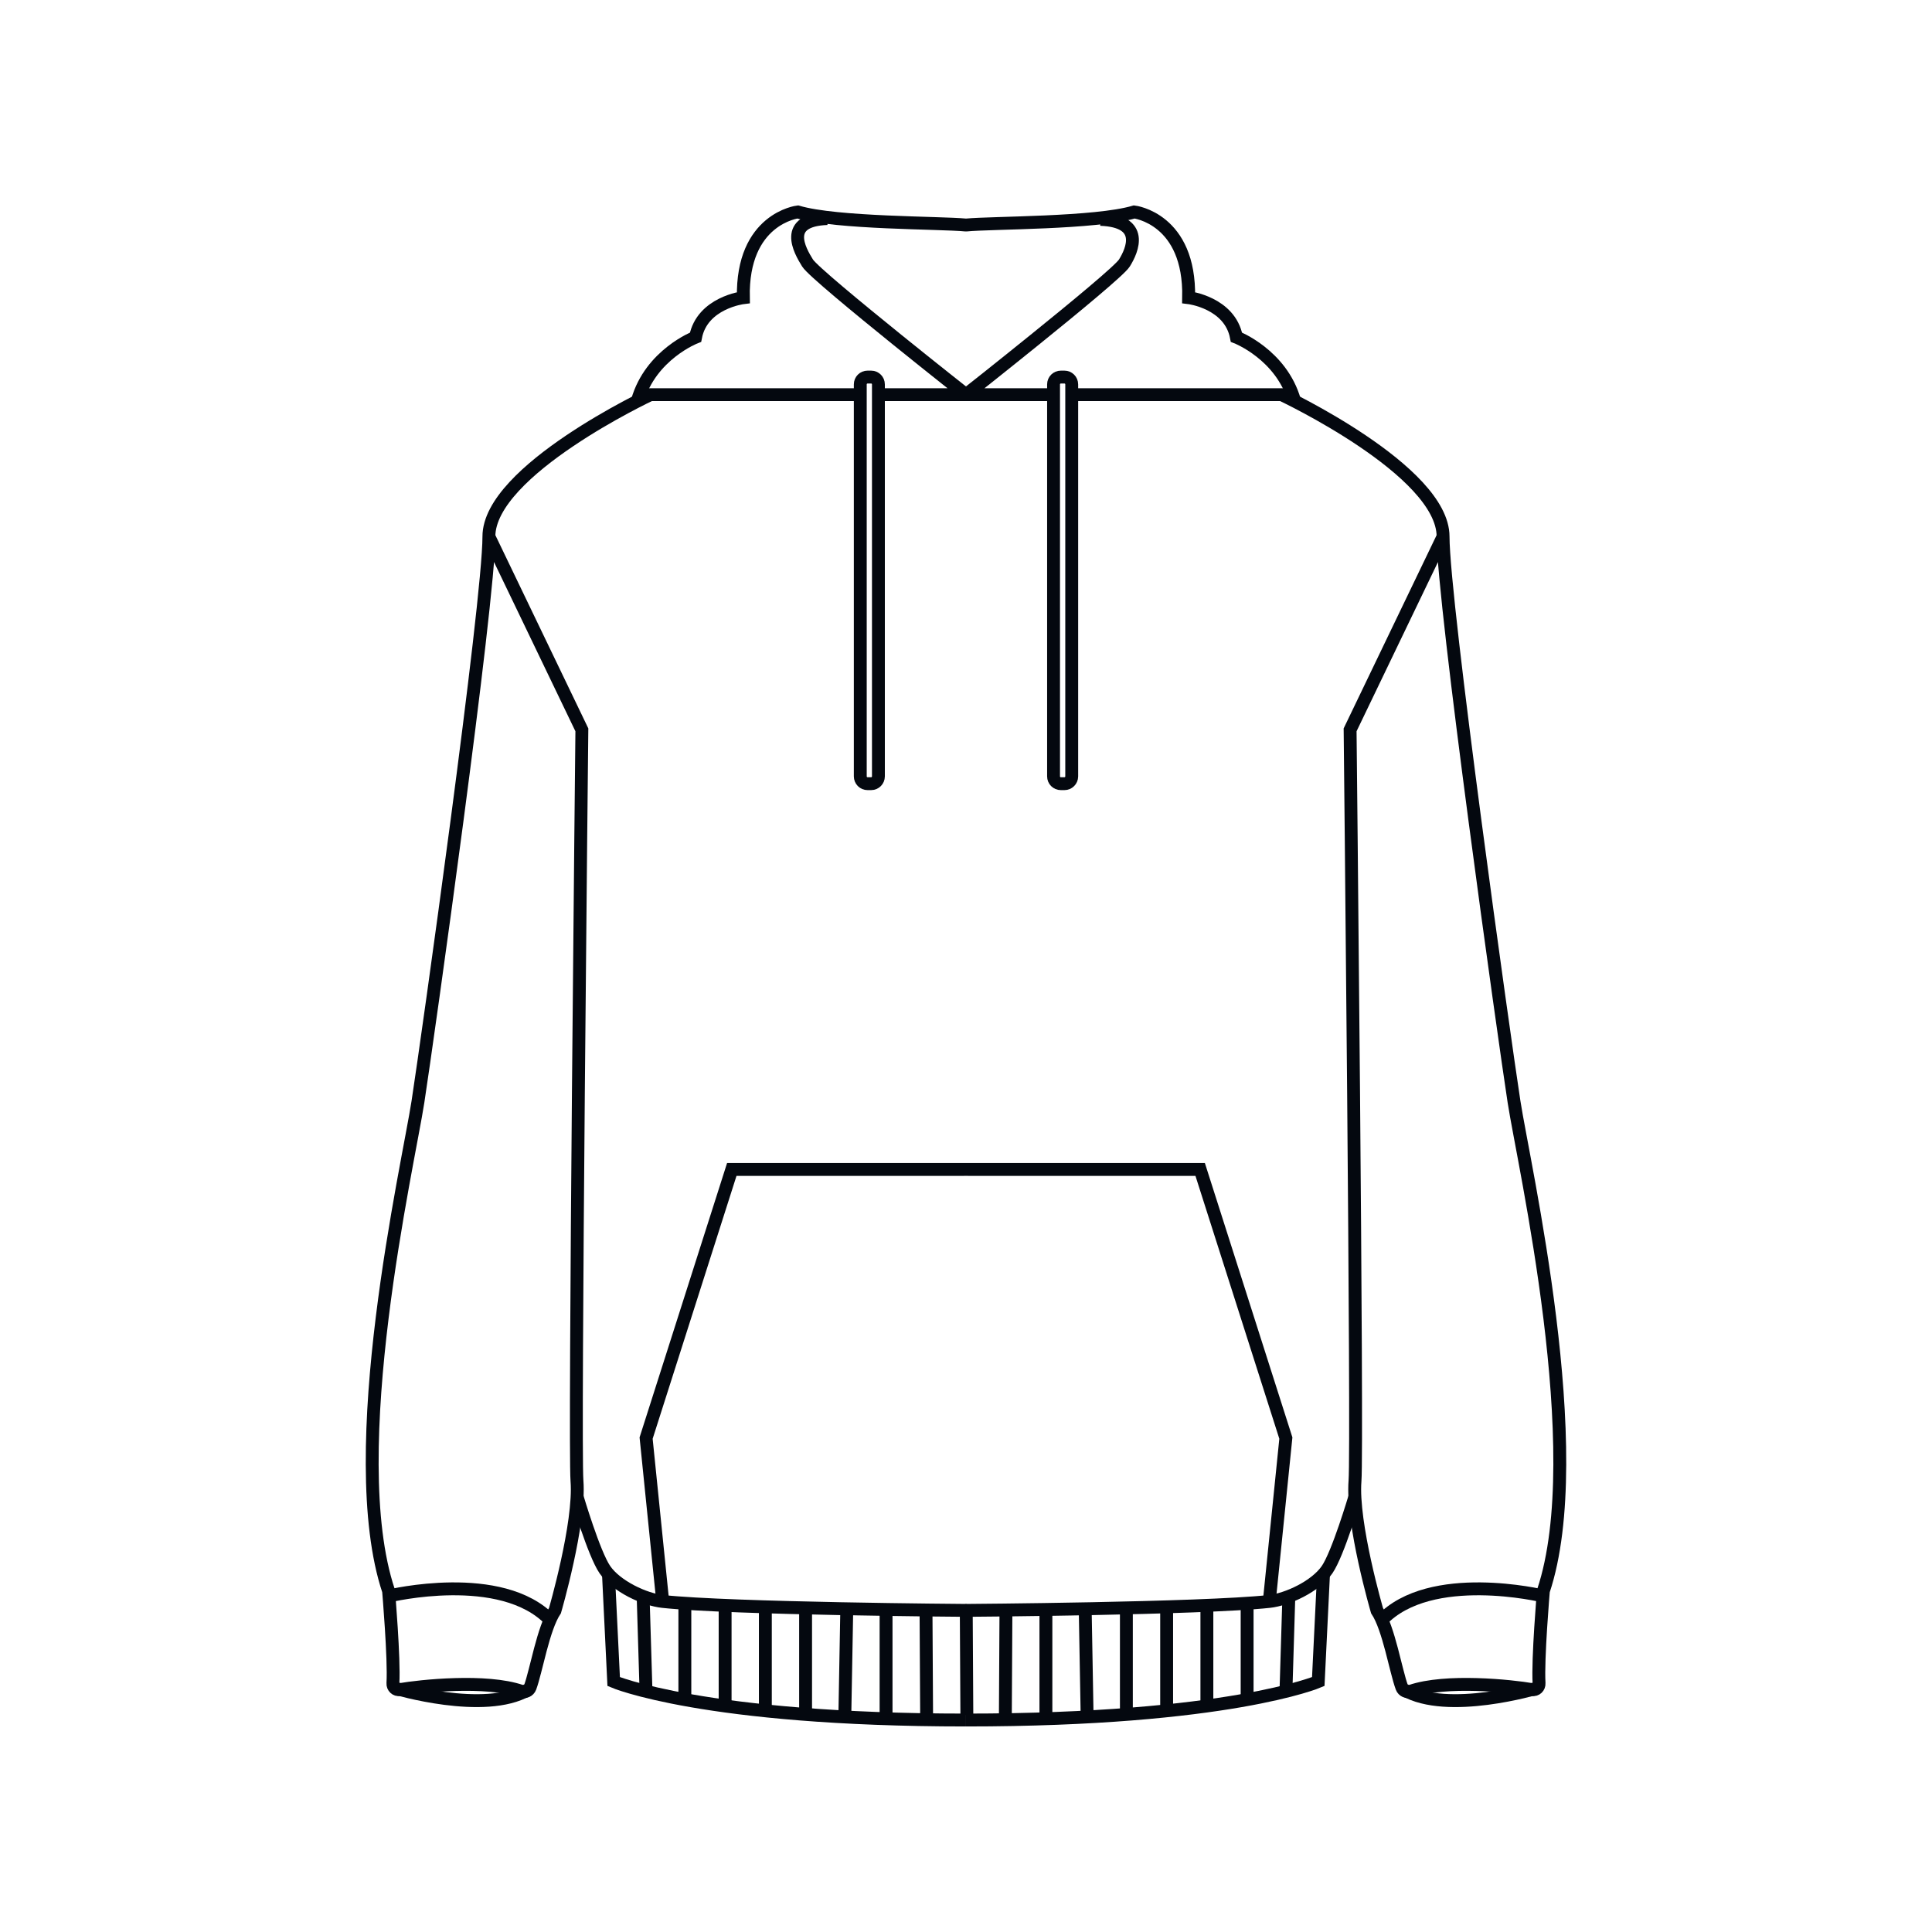 <?xml version="1.0" encoding="utf-8"?>
<!-- Generator: Adobe Illustrator 16.0.0, SVG Export Plug-In . SVG Version: 6.00 Build 0)  -->
<!DOCTYPE svg PUBLIC "-//W3C//DTD SVG 1.1//EN" "http://www.w3.org/Graphics/SVG/1.1/DTD/svg11.dtd">
<svg version="1.1" xmlns="http://www.w3.org/2000/svg" xmlns:xlink="http://www.w3.org/1999/xlink" x="0px" y="0px"  viewBox="0 0 75 75" enable-background="new 0 0 75 75" xml:space="preserve">
<g id="OC_Sweat">
	<g>
		<path fill="none" stroke="#04080F" stroke-width="0.5" stroke-miterlimit="10" d="M33.342,15.321h-8.094
			c0,0-6.269,2.944-6.269,5.508c0,2.565-2.374,19.47-2.754,21.939c-0.38,2.47-2.944,13.581-1.14,18.994c0,0,0.225,2.64,0.168,3.582
			c-0.01,0.151,0.117,0.273,0.266,0.247c0.792-0.138,3.354-0.41,4.721,0.063c0.14,0.048,0.288-0.012,0.339-0.149
			c0.235-0.63,0.507-2.296,0.965-2.982c0,0,0.985-3.383,0.854-5.034c-0.107-1.355,0.19-29.157,0.19-29.157l-3.609-7.503"/>
		<path fill="none" stroke="#04080F" stroke-width="0.5" stroke-miterlimit="10" d="M22.403,58.104c0,0,0.655,2.217,1.08,2.832
			c0.446,0.646,1.538,1.157,2.243,1.232c2.659,0.285,11.784,0.347,11.784,0.347"/>
		<path fill="none" stroke="#04080F" stroke-width="0.5" stroke-miterlimit="10" d="M23.623,61.16l0.2,4.118
			c0,0,3.49,1.493,13.676,1.493"/>
		<path fill="none" stroke="#04080F" stroke-width="0.5" stroke-miterlimit="10" d="M15.1,61.955c0,0,4.371-1.054,6.274,0.952"/>
		<path fill="none" stroke="#04080F" stroke-width="0.5" stroke-miterlimit="10" d="M15.328,65.534c0,0,3.484,1.045,5.156,0.067"/>
		<polyline fill="none" stroke="#04080F" stroke-width="0.5" stroke-miterlimit="10" points="37.5,45.397 28.408,45.398 
			25.082,55.826 25.727,62.17 		"/>
		<path fill="none" stroke="#04080F" stroke-width="0.5" stroke-miterlimit="10" d="M32.114,8.484
			c-1.728,0.064-1.083,1.216-0.763,1.728c0.171,0.273,1.915,1.713,3.501,2.995c1.384,1.117,2.647,2.114,2.647,2.114h-3.365"/>
		<line fill="none" stroke="#04080F" stroke-width="0.5" stroke-miterlimit="10" x1="25.082" y1="65.777" x2="24.967" y2="61.992"/>
		<line fill="none" stroke="#04080F" stroke-width="0.5" stroke-miterlimit="10" x1="26.586" y1="65.896" x2="26.586" y2="62.366"/>
		<line fill="none" stroke="#04080F" stroke-width="0.5" stroke-miterlimit="10" x1="28.149" y1="66.286" x2="28.149" y2="62.492"/>
		<line fill="none" stroke="#04080F" stroke-width="0.5" stroke-miterlimit="10" x1="29.711" y1="66.41" x2="29.711" y2="62.585"/>
		<line fill="none" stroke="#04080F" stroke-width="0.5" stroke-miterlimit="10" x1="31.273" y1="62.479" x2="31.273" y2="66.621"/>
		<line fill="none" stroke="#04080F" stroke-width="0.5" stroke-miterlimit="10" x1="32.872" y1="62.442" x2="32.798" y2="66.521"/>
		<line fill="none" stroke="#04080F" stroke-width="0.5" stroke-miterlimit="10" x1="34.397" y1="62.468" x2="34.397" y2="66.76"/>
		<line fill="none" stroke="#04080F" stroke-width="0.5" stroke-miterlimit="10" x1="37.51" y1="62.516" x2="37.533" y2="66.571"/>
		<line fill="none" stroke="#04080F" stroke-width="0.5" stroke-miterlimit="10" x1="35.948" y1="62.516" x2="35.971" y2="66.571"/>
		<path fill="none" stroke="#04080F" stroke-width="0.5" stroke-miterlimit="10" d="M33.818,30.422h-0.14
			c-0.156,0-0.282-0.126-0.282-0.283V14.921c0-0.157,0.126-0.283,0.282-0.283h0.14c0.156,0,0.282,0.126,0.282,0.283v15.217
			C34.1,30.296,33.974,30.422,33.818,30.422z"/>
		<path fill="none" stroke="#04080F" stroke-width="0.5" stroke-miterlimit="10" d="M41.657,15.321h8.095
			c0,0,6.268,2.944,6.268,5.508c0,2.565,2.374,19.47,2.754,21.939c0.38,2.47,2.945,13.581,1.14,18.994c0,0-0.225,2.64-0.168,3.582
			c0.01,0.151-0.117,0.273-0.266,0.247c-0.792-0.138-3.353-0.41-4.721,0.063c-0.139,0.048-0.288-0.012-0.339-0.149
			c-0.235-0.63-0.507-2.296-0.964-2.982c0,0-0.986-3.383-0.855-5.034c0.107-1.355-0.19-29.157-0.19-29.157l3.609-7.503"/>
		<path fill="none" stroke="#04080F" stroke-width="0.5" stroke-miterlimit="10" d="M52.596,58.104c0,0-0.655,2.217-1.08,2.832
			c-0.446,0.646-1.538,1.157-2.243,1.232c-2.659,0.285-11.784,0.347-11.784,0.347"/>
		<path fill="none" stroke="#04080F" stroke-width="0.5" stroke-miterlimit="10" d="M51.376,61.16l-0.201,4.118
			c0,0-3.489,1.493-13.676,1.493"/>
		<path fill="none" stroke="#04080F" stroke-width="0.5" stroke-miterlimit="10" d="M59.9,61.955c0,0-4.372-1.054-6.274,0.952"/>
		<path fill="none" stroke="#04080F" stroke-width="0.5" stroke-miterlimit="10" d="M59.671,65.534c0,0-3.484,1.045-5.155,0.067"/>
		<polyline fill="none" stroke="#04080F" stroke-width="0.5" stroke-miterlimit="10" points="37.5,45.397 46.59,45.398 
			49.917,55.826 49.273,62.17 		"/>
		<path fill="none" stroke="#04080F" stroke-width="0.5" stroke-miterlimit="10" d="M50.253,15.554
			c-0.512-1.791-2.255-2.464-2.255-2.464c-0.256-1.343-1.855-1.535-1.855-1.535c0.064-3.071-2.111-3.327-2.111-3.327
			c-1.507,0.446-5.521,0.411-6.524,0.507h-0.017c-1.003-0.096-5.017-0.061-6.523-0.507c0,0-2.175,0.256-2.111,3.327
			c0,0-1.6,0.192-1.856,1.535c0,0-1.743,0.673-2.254,2.464"/>
		<path fill="none" stroke="#04080F" stroke-width="0.5" stroke-miterlimit="10" d="M42.719,8.516
			c1.728,0.064,1.249,1.184,0.929,1.695c-0.171,0.274-1.914,1.714-3.501,2.995c-1.383,1.118-2.647,2.115-2.647,2.115h3.365"/>
		<line fill="none" stroke="#04080F" stroke-width="0.5" stroke-miterlimit="10" x1="49.917" y1="65.777" x2="50.032" y2="61.992"/>
		<line fill="none" stroke="#04080F" stroke-width="0.5" stroke-miterlimit="10" x1="48.413" y1="65.896" x2="48.413" y2="62.366"/>
		<line fill="none" stroke="#04080F" stroke-width="0.5" stroke-miterlimit="10" x1="46.851" y1="66.286" x2="46.851" y2="62.492"/>
		<line fill="none" stroke="#04080F" stroke-width="0.5" stroke-miterlimit="10" x1="45.289" y1="66.41" x2="45.289" y2="62.585"/>
		<line fill="none" stroke="#04080F" stroke-width="0.5" stroke-miterlimit="10" x1="43.726" y1="62.479" x2="43.726" y2="66.621"/>
		<line fill="none" stroke="#04080F" stroke-width="0.5" stroke-miterlimit="10" x1="42.127" y1="62.442" x2="42.2" y2="66.521"/>
		<line fill="none" stroke="#04080F" stroke-width="0.5" stroke-miterlimit="10" x1="40.602" y1="62.468" x2="40.602" y2="66.76"/>
		<line fill="none" stroke="#04080F" stroke-width="0.5" stroke-miterlimit="10" x1="39.051" y1="62.516" x2="39.028" y2="66.571"/>
		<path fill="none" stroke="#04080F" stroke-width="0.5" stroke-miterlimit="10" d="M41.182,30.422h0.14
			c0.155,0,0.282-0.126,0.282-0.283V14.921c0-0.157-0.127-0.283-0.282-0.283h-0.14c-0.156,0-0.283,0.126-0.283,0.283v15.217
			C40.898,30.296,41.025,30.422,41.182,30.422z"/>
	</g>
</g>
</svg>
